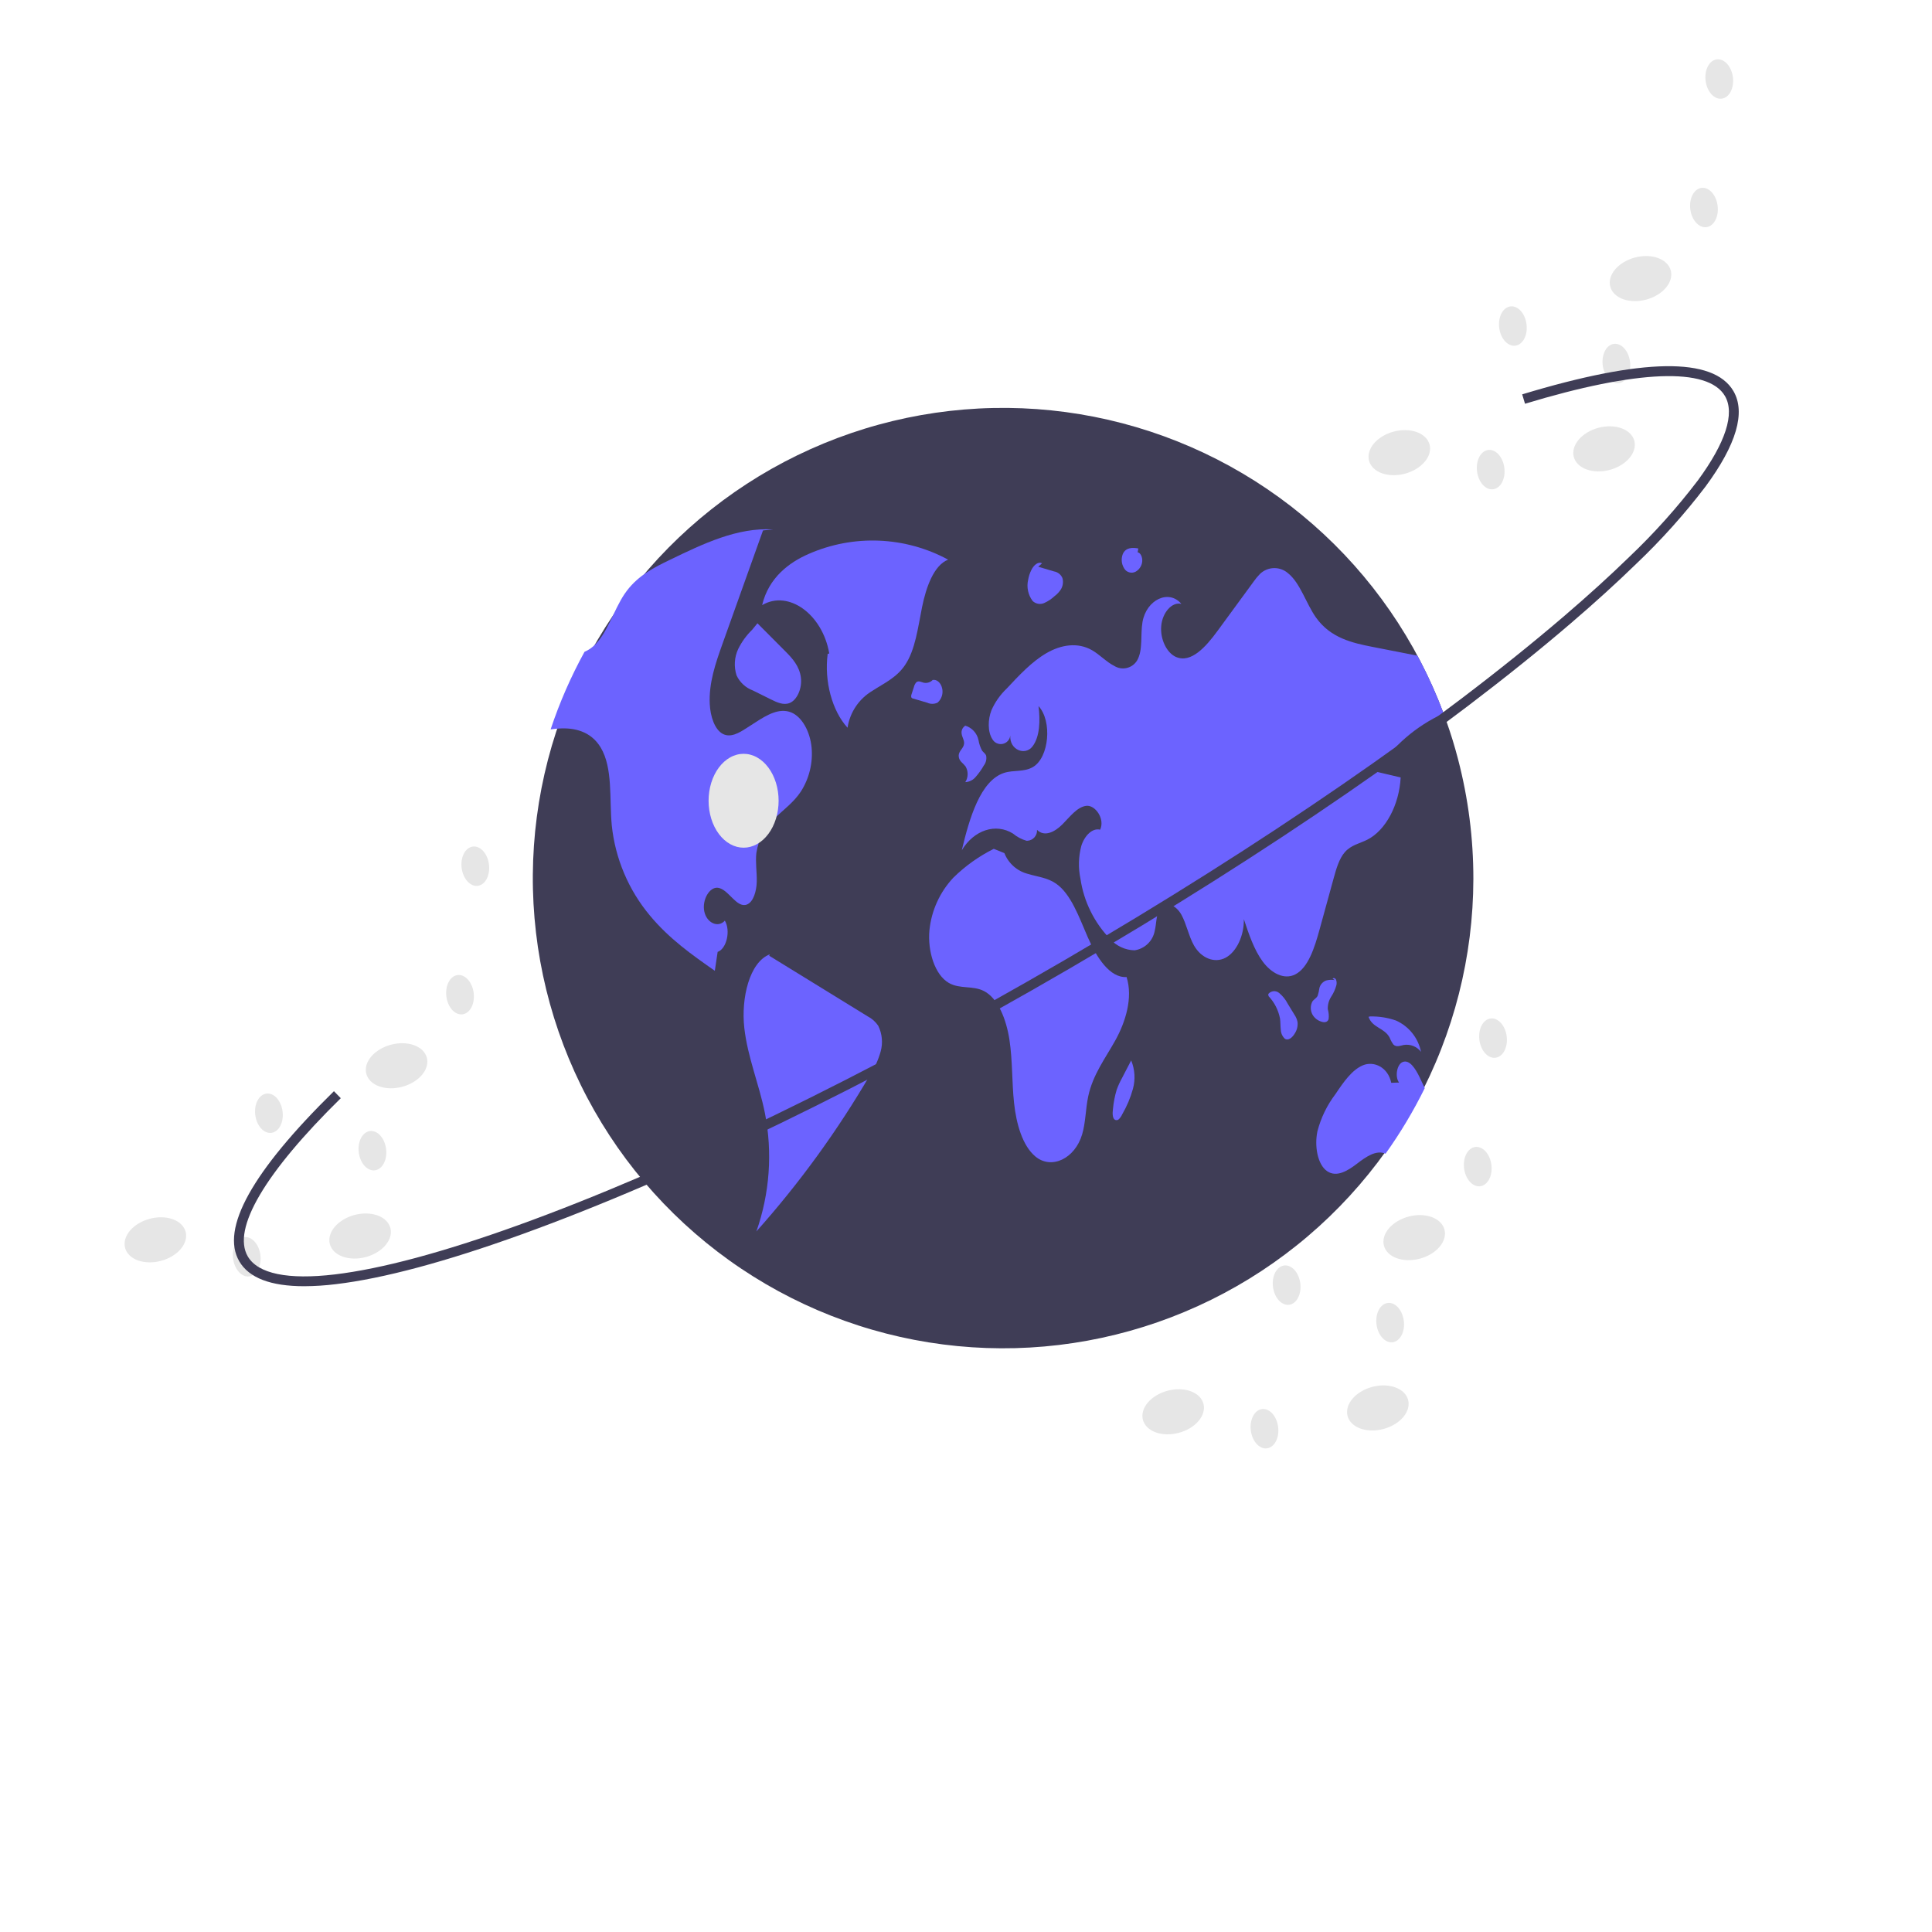 <svg xmlns="http://www.w3.org/2000/svg" xmlns:xlink="http://www.w3.org/1999/xlink" width="1080" zoomAndPan="magnify" viewBox="0 0 810 810" height="1080" preserveAspectRatio="xMidYMid meet" version="1.0"><defs><clipPath id="a4e7af95c1"><path d="M 714 24.875 L 727 24.875 L 727 42 L 714 42 Z M 714 24.875 " clip-rule="nonzero"/></clipPath></defs><path fill="#3f3d56" d="M 617.715 368.531 C 617.707 372.59 617.574 376.641 617.316 380.688 C 617.055 384.734 616.676 388.773 616.168 392.797 C 615.66 396.82 615.027 400.824 614.273 404.809 C 613.52 408.793 612.645 412.754 611.645 416.684 C 610.645 420.613 609.527 424.512 608.289 428.375 C 607.047 432.234 605.691 436.055 604.215 439.832 C 602.742 443.613 601.148 447.34 599.445 451.023 C 597.738 454.703 595.922 458.324 593.992 461.895 C 592.062 465.461 590.027 468.965 587.883 472.41 C 585.734 475.852 583.488 479.223 581.133 482.527 C 578.781 485.832 576.328 489.059 573.773 492.211 C 571.219 495.363 568.574 498.434 565.832 501.422 C 563.086 504.41 560.254 507.312 557.336 510.125 C 554.414 512.938 551.406 515.66 548.316 518.289 C 545.227 520.918 542.062 523.445 538.816 525.879 C 535.57 528.312 532.25 530.645 528.863 532.871 C 525.473 535.102 522.02 537.223 518.496 539.234 C 514.977 541.25 511.398 543.156 507.758 544.949 C 504.121 546.742 500.43 548.422 496.688 549.988 C 492.949 551.555 489.16 553.004 485.328 554.34 C 481.5 555.672 477.629 556.883 473.723 557.977 C 469.816 559.07 465.883 560.043 461.914 560.895 C 457.949 561.746 453.961 562.473 449.949 563.078 C 445.938 563.684 441.91 564.164 437.871 564.52 C 433.832 564.875 429.781 565.109 425.727 565.215 C 421.672 565.32 417.617 565.301 413.562 565.16 C 409.508 565.016 405.465 564.746 401.426 564.352 C 397.391 563.961 393.367 563.441 389.363 562.801 C 385.355 562.16 381.375 561.395 377.418 560.508 C 373.457 559.621 369.531 558.613 365.637 557.48 C 361.738 556.352 357.883 555.105 354.062 553.734 C 350.246 552.367 346.473 550.883 342.742 549.285 C 339.016 547.684 335.344 545.969 331.723 544.141 C 328.102 542.316 324.539 540.379 321.035 538.332 C 317.535 536.281 314.098 534.129 310.73 531.871 C 307.359 529.613 304.066 527.25 300.84 524.789 C 297.617 522.324 294.473 519.766 291.41 517.109 C 288.344 514.453 285.363 511.703 282.469 508.863 C 279.57 506.023 276.766 503.098 274.051 500.082 C 271.336 497.07 268.719 493.977 266.195 490.801 C 263.668 487.625 261.246 484.375 258.922 481.051 C 256.602 477.723 254.383 474.332 252.27 470.871 C 250.152 467.406 248.148 463.883 246.254 460.297 C 244.355 456.715 242.574 453.074 240.902 449.375 C 239.23 445.68 237.676 441.938 236.234 438.145 C 234.793 434.355 233.473 430.523 232.266 426.648 C 231.062 422.777 229.98 418.867 229.016 414.93 C 228.055 410.988 227.215 407.023 226.496 403.031 C 225.777 399.039 225.184 395.027 224.715 391 C 224.246 386.973 223.898 382.934 223.676 378.883 C 223.457 374.832 223.359 370.781 223.391 366.723 C 223.418 362.668 223.574 358.617 223.852 354.57 C 224.133 350.523 224.535 346.492 225.066 342.469 C 225.594 338.449 226.246 334.445 227.02 330.465 C 227.797 326.484 228.691 322.531 229.711 318.605 C 230.73 314.68 231.871 310.789 233.129 306.934 C 234.391 303.078 235.766 299.266 237.262 295.496 C 238.758 291.723 240.367 288.004 242.09 284.332 C 243.816 280.66 245.652 277.047 247.602 273.488 C 249.547 269.93 251.605 266.438 253.766 263.008 C 255.93 259.574 258.199 256.215 260.57 252.922 C 262.941 249.633 265.41 246.418 267.98 243.277 C 270.547 240.141 273.211 237.086 275.969 234.109 C 278.73 231.137 281.574 228.25 284.512 225.449 C 287.449 222.652 290.469 219.949 293.57 217.336 C 296.676 214.723 299.855 212.211 303.113 209.793 C 306.371 207.379 309.703 205.066 313.102 202.855 C 316.504 200.645 319.969 198.539 323.5 196.543 C 327.031 194.547 330.621 192.664 334.27 190.887 C 337.918 189.113 341.617 187.453 345.367 185.906 C 349.117 184.359 352.91 182.93 356.746 181.617 C 360.586 180.305 364.461 179.109 368.371 178.039 C 372.285 176.965 376.227 176.012 380.195 175.184 C 384.168 174.352 388.16 173.645 392.176 173.062 C 396.188 172.477 400.215 172.02 404.258 171.684 C 408.301 171.348 412.352 171.137 416.406 171.055 C 420.461 170.969 424.516 171.008 428.57 171.172 C 432.621 171.336 436.668 171.629 440.703 172.043 C 444.738 172.457 448.758 172.996 452.758 173.656 C 456.762 174.32 460.738 175.105 464.691 176.012 C 468.645 176.922 472.566 177.949 476.457 179.102 C 480.348 180.25 484.199 181.52 488.008 182.906 C 491.82 184.297 495.586 185.801 499.305 187.418 C 503.023 189.039 506.688 190.773 510.301 192.617 C 513.914 194.465 517.465 196.422 520.957 198.488 C 524.445 200.551 527.871 202.723 531.227 205 C 534.586 207.277 537.867 209.656 541.078 212.133 C 544.289 214.613 547.418 217.191 550.473 219.863 C 553.523 222.535 556.488 225.301 559.367 228.156 C 562.25 231.012 565.039 233.953 567.738 236.98 C 570.438 240.008 573.039 243.117 575.547 246.305 C 578.055 249.492 580.461 252.754 582.766 256.094 C 585.074 259.43 587.273 262.836 589.367 266.309 C 591.465 269.781 593.449 273.312 595.328 276.91 C 597.207 280.504 598.969 284.156 600.621 287.859 C 602.273 291.562 603.809 295.316 605.23 299.113 C 605.66 300.273 606.078 301.43 606.488 302.598 L 606.488 302.609 C 608.309 307.746 609.91 312.98 611.297 318.309 C 615.59 334.777 617.727 351.516 617.715 368.531 Z M 617.715 368.531 " fill-opacity="1" fill-rule="nonzero"/><path fill="#6c63ff" d="M 397.504 234.633 C 395.281 233.43 392.996 232.355 390.652 231.414 C 388.309 230.473 385.918 229.668 383.48 228.996 C 381.043 228.328 378.578 227.797 376.078 227.41 C 373.582 227.02 371.07 226.773 368.547 226.672 C 366.023 226.566 363.5 226.609 360.98 226.793 C 358.457 226.977 355.957 227.301 353.473 227.77 C 350.992 228.238 348.543 228.848 346.129 229.594 C 343.715 230.34 341.352 231.223 339.035 232.238 C 330.863 235.797 322.254 242.176 319.527 253.699 C 330.555 247.191 344.832 257.477 347.672 273.973 L 347.008 274.152 C 345.512 285.578 348.855 298.02 355.336 305.105 C 355.578 303.508 355.988 301.953 356.578 300.449 C 357.164 298.941 357.91 297.52 358.812 296.18 C 359.715 294.836 360.758 293.613 361.934 292.504 C 363.109 291.395 364.395 290.43 365.785 289.609 C 370.547 286.48 375.812 284.207 379.445 278.828 C 383.754 272.453 384.848 263.137 386.559 254.637 C 388.27 246.137 391.516 237 397.504 234.633 Z M 397.504 234.633 " fill-opacity="1" fill-rule="nonzero"/><path fill="#6c63ff" d="M 335.766 331.859 C 332.711 336.449 328.629 339.324 324.969 342.91 C 322.855 344.832 321.125 347.051 319.777 349.57 C 318.43 352.09 317.543 354.762 317.117 357.586 C 316.656 361.574 317.371 365.633 317.273 369.668 C 317.172 373.703 315.828 378.246 313.082 379.25 C 308.746 380.816 305.441 372.766 300.984 372.203 C 297.445 371.762 294.258 377.332 295.285 382.16 C 296.309 386.992 301.129 389.129 303.895 385.977 C 306.398 390.176 304.633 397.797 300.875 399.086 C 300.477 401.73 300.082 404.367 299.695 407.012 C 290.188 400.363 280.582 393.605 272.5 383.871 C 270.266 381.199 268.242 378.383 266.426 375.41 C 264.609 372.441 263.023 369.352 261.668 366.145 C 260.309 362.941 259.199 359.652 258.328 356.281 C 257.461 352.91 256.848 349.492 256.488 346.027 C 255.441 334.84 256.996 322.035 251.859 313.426 C 247.746 306.535 240.688 305.012 234.336 305.441 C 233.176 305.52 232.008 305.652 230.852 305.797 C 234.605 294.523 239.344 283.68 245.066 273.27 C 246.363 272.711 247.551 271.973 248.625 271.055 C 254.535 266.035 257.16 255.883 261.957 248.859 C 262.266 248.406 262.586 247.965 262.918 247.535 C 267.824 241.129 274.398 237.832 280.75 234.766 C 294.809 227.941 309.277 221.027 324.121 221.977 L 319.895 222.387 C 314.969 236.191 310.035 249.992 305.098 263.797 C 304.348 265.914 303.59 268.035 302.824 270.16 C 300.023 278.012 297.137 286.367 297.566 295.156 C 297.82 300.359 299.629 305.918 303.07 307.703 C 306.277 309.355 309.785 307.328 312.883 305.32 C 314.195 304.484 315.496 303.645 316.809 302.797 C 321.516 299.766 326.734 296.656 331.707 298.684 C 336.262 300.535 339.625 306.723 340.266 313.391 C 340.559 316.637 340.32 319.836 339.547 323 C 338.777 326.164 337.516 329.117 335.766 331.859 Z M 335.766 331.859 " fill-opacity="1" fill-rule="nonzero"/><path fill="#6c63ff" d="M 363.77 426.105 C 350.02 417.641 336.266 409.176 322.512 400.707 L 322.746 400.105 C 314.195 403.363 310.645 418.559 312.059 430.988 C 313.473 443.414 318.266 454.523 320.684 466.633 C 321.496 470.758 322.031 474.918 322.289 479.113 C 322.547 483.309 322.527 487.504 322.223 491.699 C 321.922 495.891 321.344 500.043 320.488 504.16 C 319.637 508.277 318.512 512.316 317.117 516.281 C 335.246 495.945 351.168 474.004 364.887 450.465 C 366.809 447.488 368.25 444.297 369.207 440.887 C 369.715 439.078 369.879 437.242 369.703 435.371 C 369.531 433.504 369.027 431.73 368.199 430.047 C 367.055 428.359 365.578 427.047 363.77 426.105 Z M 363.77 426.105 " fill-opacity="1" fill-rule="nonzero"/><path fill="#6c63ff" d="M 309.496 272.082 C 308.688 273.812 308.223 275.637 308.102 277.543 C 307.984 279.453 308.215 281.316 308.797 283.137 C 309.477 284.605 310.41 285.887 311.594 286.988 C 312.781 288.086 314.133 288.918 315.645 289.48 L 323.246 293.246 C 325.773 294.5 328.496 295.766 331.074 294.734 C 334.184 293.492 336.34 288.617 335.781 284.094 C 335.188 279.281 332.152 275.973 329.348 273.152 C 325.418 269.207 321.492 265.262 317.566 261.316 L 315.352 264.023 C 312.941 266.375 310.988 269.062 309.496 272.082 Z M 309.496 272.082 " fill-opacity="1" fill-rule="nonzero"/><path fill="#6c63ff" d="M 576.977 323.535 C 580.398 324.34 583.816 325.145 587.234 325.949 C 586.637 337.496 580.914 348.18 573.242 352.051 C 570.043 353.66 566.48 354.254 563.832 357.266 C 561.441 360 560.227 364.254 559.113 368.324 C 557.164 375.426 555.211 382.523 553.258 389.625 C 551.164 397.277 548.473 405.777 543.023 408.535 C 538.348 410.906 533 408.004 529.406 403.145 C 525.812 398.281 523.617 391.742 521.488 385.371 C 521.621 392.316 518.391 399.129 513.812 401.543 C 509.227 403.957 503.645 401.777 500.582 396.383 C 498.375 392.516 497.461 387.41 495.297 383.484 C 493.137 379.559 488.605 377.309 486.246 380.992 C 484.691 383.441 484.887 387.188 484.117 390.297 C 483.922 391.332 483.574 392.309 483.078 393.23 C 482.578 394.156 481.949 394.98 481.191 395.711 C 480.434 396.438 479.586 397.035 478.641 397.496 C 477.699 397.961 476.707 398.27 475.668 398.426 C 473.738 398.379 471.895 397.957 470.137 397.152 C 468.383 396.352 466.855 395.234 465.559 393.805 C 462.18 390.352 459.422 386.461 457.273 382.133 C 455.129 377.809 453.703 373.254 452.996 368.477 C 452.027 363.832 452.145 359.219 453.352 354.629 C 454.707 350.34 457.98 347.031 461.234 347.848 C 463.375 343.328 459.152 337.328 455.348 337.859 C 451.531 338.387 448.543 342.48 445.41 345.621 C 442.289 348.762 437.922 351.047 434.781 347.926 C 434.797 348.207 434.789 348.488 434.75 348.77 C 434.711 349.051 434.645 349.324 434.555 349.594 C 434.461 349.859 434.344 350.117 434.203 350.359 C 434.059 350.605 433.895 350.836 433.707 351.047 C 433.52 351.258 433.312 351.449 433.086 351.621 C 432.863 351.793 432.621 351.941 432.367 352.066 C 432.113 352.188 431.848 352.289 431.574 352.359 C 431.301 352.434 431.023 352.477 430.742 352.492 C 430.629 352.5 430.516 352.504 430.402 352.5 C 428.289 351.895 426.391 350.887 424.699 349.48 C 417.5 344.992 408.359 347.969 403.242 356.461 C 406.441 342.855 411.125 327.242 420.953 324.043 C 424.965 322.73 429.344 323.812 433.137 321.539 C 439.852 317.516 441.211 302.312 435.41 296.039 C 436.148 301.969 436.004 308.895 432.871 312.953 C 429.742 317.008 423.168 314.363 423.566 308.363 C 423.52 308.785 423.414 309.191 423.238 309.578 C 423.066 309.965 422.84 310.316 422.555 310.633 C 422.27 310.949 421.945 311.211 421.578 311.422 C 421.211 311.637 420.82 311.785 420.402 311.875 C 419.988 311.961 419.57 311.984 419.148 311.938 C 418.727 311.895 418.32 311.785 417.934 311.613 C 417.547 311.441 417.195 311.215 416.879 310.93 C 416.566 310.645 416.301 310.32 416.09 309.953 C 414.004 306.777 414.18 301.586 415.66 297.793 C 417.195 294.324 419.34 291.277 422.086 288.66 C 427.324 283.051 432.641 277.371 438.707 273.844 C 444.781 270.316 451.797 269.125 457.883 272.629 C 461.094 274.484 463.914 277.57 467.191 279.203 C 467.574 279.441 467.98 279.641 468.402 279.797 C 468.828 279.957 469.262 280.074 469.711 280.148 C 470.156 280.219 470.605 280.25 471.059 280.234 C 471.512 280.219 471.957 280.16 472.398 280.055 C 472.84 279.953 473.266 279.809 473.68 279.621 C 474.09 279.434 474.48 279.207 474.848 278.945 C 475.219 278.68 475.555 278.383 475.863 278.051 C 476.176 277.719 476.449 277.363 476.688 276.977 C 476.723 276.918 476.758 276.859 476.793 276.797 C 479.23 272.52 478.086 266.168 478.988 260.82 C 480.609 251.371 490.062 246.949 495.297 253.191 C 491.383 252.188 487.336 256.82 486.852 262.43 C 486.355 268.043 489.191 273.711 492.984 275.41 C 499.355 278.23 505.598 271.129 510.418 264.559 C 515.445 257.68 520.48 250.801 525.523 243.93 C 526.332 242.758 527.23 241.664 528.227 240.645 C 528.617 240.262 529.043 239.922 529.496 239.621 C 529.953 239.316 530.434 239.062 530.938 238.852 C 531.441 238.641 531.961 238.477 532.496 238.363 C 533.031 238.25 533.57 238.191 534.117 238.18 C 534.664 238.168 535.207 238.207 535.746 238.297 C 536.285 238.391 536.809 238.531 537.32 238.723 C 537.832 238.91 538.324 239.148 538.793 239.43 C 539.258 239.711 539.695 240.035 540.102 240.402 C 545.199 244.559 547.59 253.082 551.77 258.945 C 557.836 267.469 566.91 269.543 575.359 271.195 C 581.652 272.422 587.953 273.652 594.258 274.891 C 598.465 282.715 602.125 290.789 605.23 299.113 C 599.449 301.75 594.156 305.145 589.352 309.297 C 584.547 313.453 580.422 318.199 576.977 323.535 Z M 576.977 323.535 " fill-opacity="1" fill-rule="nonzero"/><path fill="#6c63ff" d="M 597.336 456.199 C 592.602 465.809 587.125 474.969 580.902 483.688 C 576.934 481.988 572.668 485.02 568.949 487.867 C 565.07 490.844 560.402 493.742 556.422 491.031 C 552.355 488.25 551.043 480.477 552.332 474.316 C 553.828 468.574 556.375 463.34 559.965 458.613 C 563.27 453.676 566.812 448.547 571.41 446.629 C 576.02 444.711 581.941 447.422 583.285 453.973 L 586.551 453.863 C 584.719 451.348 585.68 446.145 588.137 445.23 C 590.973 444.16 593.43 448.051 595.109 451.492 C 595.859 453.047 596.617 454.613 597.336 456.199 Z M 597.336 456.199 " fill-opacity="1" fill-rule="nonzero"/><path fill="#6c63ff" d="M 472.32 409.629 C 465.305 410.066 459.75 401.434 456.055 392.938 C 452.363 384.441 448.992 374.727 442.664 370.402 C 439.047 367.93 434.922 367.59 430.996 366.395 C 429.887 366.113 428.82 365.703 427.805 365.172 C 426.789 364.637 425.852 363.988 424.992 363.23 C 424.129 362.473 423.371 361.625 422.711 360.684 C 422.051 359.746 421.512 358.742 421.094 357.672 L 416.641 355.875 C 410.379 359.008 404.746 363.023 399.742 367.922 C 396.902 370.938 394.621 374.332 392.898 378.098 C 391.176 381.867 390.102 385.809 389.676 389.93 C 388.824 398.84 391.965 408.77 397.832 412.117 C 402.465 414.762 407.863 413.094 412.559 415.516 C 418.422 418.539 421.906 427.324 423.223 435.996 C 424.543 444.668 424.207 453.684 425.152 462.457 C 426.094 471.227 428.695 480.355 434.074 484.852 C 440.805 490.477 450.684 485.801 453.703 475.562 C 455.184 470.539 455.133 464.871 456.242 459.656 C 458.195 450.473 463.461 443.66 467.637 436.129 C 471.812 428.598 475.102 418.367 472.32 409.629 Z M 472.32 409.629 " fill-opacity="1" fill-rule="nonzero"/><path fill="#6c63ff" d="M 402.992 319.402 C 403.648 320.004 404.258 320.652 404.82 321.34 C 405.113 321.844 405.328 322.375 405.477 322.934 C 405.621 323.496 405.691 324.066 405.68 324.645 C 405.672 325.227 405.582 325.793 405.418 326.348 C 405.254 326.906 405.016 327.43 404.707 327.918 C 405.562 327.871 406.371 327.652 407.133 327.266 C 407.898 326.879 408.551 326.352 409.094 325.691 C 410.375 324.23 411.496 322.652 412.453 320.957 C 412.906 320.371 413.223 319.719 413.395 319 C 413.566 318.277 413.586 317.555 413.445 316.828 C 413.113 315.883 412.328 315.477 411.781 314.766 C 411.012 313.367 410.5 311.879 410.242 310.301 C 410.09 309.57 409.84 308.871 409.492 308.207 C 409.145 307.543 408.715 306.938 408.199 306.395 C 407.684 305.852 407.105 305.391 406.461 305.008 C 405.816 304.629 405.129 304.34 404.406 304.152 L 404.758 304.219 C 404.457 304.395 404.191 304.613 403.961 304.875 C 403.73 305.137 403.547 305.426 403.406 305.742 C 403.266 306.062 403.18 306.395 403.141 306.742 C 403.105 307.086 403.125 307.43 403.195 307.77 C 403.406 309.145 404.293 310.289 404.203 311.691 C 404.078 313.711 402.062 314.656 401.938 316.676 C 401.914 317.727 402.27 318.637 402.992 319.402 Z M 402.992 319.402 " fill-opacity="1" fill-rule="nonzero"/><path fill="#6c63ff" d="M 390.973 285.109 L 391.004 285.105 C 391.219 284.906 391.418 284.695 391.602 284.465 Z M 390.973 285.109 " fill-opacity="1" fill-rule="nonzero"/><path fill="#6c63ff" d="M 393.078 294.582 C 393.5 294.211 393.863 293.793 394.168 293.324 C 394.473 292.855 394.711 292.352 394.879 291.816 C 395.047 291.281 395.141 290.734 395.156 290.176 C 395.176 289.613 395.117 289.062 394.98 288.52 C 394.473 286.223 392.668 284.68 391.004 285.105 C 390.516 285.602 389.934 285.949 389.262 286.145 C 388.594 286.344 387.918 286.367 387.234 286.215 C 386.207 285.949 385.078 285.266 384.184 286.043 C 383.664 286.629 383.32 287.305 383.145 288.07 C 382.816 289.086 382.484 290.098 382.156 291.109 C 381.996 291.484 381.957 291.867 382.039 292.262 C 382.176 292.602 382.426 292.801 382.785 292.859 L 388.73 294.609 C 389.422 294.93 390.145 295.086 390.906 295.082 C 391.668 295.074 392.391 294.91 393.078 294.582 Z M 393.078 294.582 " fill-opacity="1" fill-rule="nonzero"/><path fill="#6c63ff" d="M 542.656 425.348 C 541.738 423.848 540.824 422.348 539.906 420.848 C 539 419.098 537.793 417.582 536.285 416.305 C 535.961 416.031 535.594 415.832 535.188 415.703 C 534.781 415.574 534.367 415.531 533.945 415.566 C 533.52 415.605 533.121 415.723 532.742 415.918 C 532.367 416.117 532.039 416.379 531.766 416.703 L 531.719 416.762 L 531.832 417.617 C 534.332 420.297 535.941 423.438 536.656 427.031 C 536.863 428.566 536.793 430.152 536.977 431.691 C 536.996 432.41 537.152 433.098 537.445 433.758 C 537.738 434.414 538.148 434.992 538.672 435.488 C 540.113 436.449 541.809 435.031 542.836 433.297 C 543.777 431.832 544.168 430.234 544.004 428.496 C 543.773 427.355 543.324 426.305 542.656 425.348 Z M 542.656 425.348 " fill-opacity="1" fill-rule="nonzero"/><path fill="#6c63ff" d="M 557.023 427.297 C 557.199 425.879 557.086 424.484 556.688 423.113 C 556.621 421.234 557.086 419.496 558.086 417.902 C 559.062 416.426 559.789 414.832 560.266 413.125 C 560.469 412.336 560.434 411.555 560.16 410.785 C 559.855 410.105 559.121 409.797 558.703 410.336 L 559.602 410.914 C 558.371 410.695 557.152 410.754 555.945 411.094 C 555.258 411.355 554.668 411.766 554.176 412.316 C 553.688 412.867 553.352 413.5 553.172 414.219 C 553.023 415.32 552.781 416.398 552.445 417.461 C 551.906 418.562 550.867 418.93 550.215 419.902 C 549.762 420.773 549.543 421.703 549.559 422.688 C 549.574 423.672 549.824 424.59 550.305 425.449 C 550.715 426.141 551.238 426.734 551.867 427.23 C 552.5 427.727 553.199 428.094 553.969 428.328 C 555.07 428.727 556.52 428.746 557.023 427.297 Z M 557.023 427.297 " fill-opacity="1" fill-rule="nonzero"/><path fill="#6c63ff" d="M 582.609 435.016 C 583.008 436.059 583.535 437.027 584.195 437.926 C 585.418 439.16 587.082 438.402 588.57 438.102 C 589.242 437.996 589.922 437.98 590.598 438.059 C 591.277 438.133 591.934 438.301 592.566 438.555 C 593.199 438.809 593.789 439.141 594.332 439.555 C 594.875 439.969 595.352 440.445 595.766 440.988 C 595.477 439.551 595.023 438.168 594.406 436.84 C 593.785 435.512 593.016 434.277 592.098 433.133 C 591.184 431.992 590.145 430.973 588.984 430.078 C 587.82 429.184 586.57 428.441 585.23 427.844 C 581.719 426.633 578.109 426.066 574.395 426.152 L 573.766 426.312 C 575.371 430.98 580.406 430.875 582.609 435.016 Z M 582.609 435.016 " fill-opacity="1" fill-rule="nonzero"/><path fill="#6c63ff" d="M 474.242 444.562 L 474.25 444.582 L 474.434 444.23 Z M 474.242 444.562 " fill-opacity="1" fill-rule="nonzero"/><path fill="#6c63ff" d="M 470.359 452.074 C 469.512 453.613 468.785 455.207 468.184 456.859 C 467.383 459.531 466.855 462.262 466.605 465.043 C 466.406 466.617 466.348 468.633 467.336 469.402 C 467.629 469.598 467.949 469.672 468.297 469.621 C 468.648 469.574 468.938 469.418 469.168 469.152 C 469.723 468.566 470.164 467.91 470.496 467.176 C 472.449 463.816 473.945 460.27 474.984 456.527 C 475.527 454.551 475.734 452.539 475.609 450.492 C 475.484 448.449 475.031 446.477 474.25 444.582 C 472.953 447.082 471.656 449.578 470.359 452.074 Z M 470.359 452.074 " fill-opacity="1" fill-rule="nonzero"/><path fill="#6c63ff" d="M 432.914 251.938 C 433.223 252.238 433.566 252.492 433.949 252.691 C 434.332 252.891 434.734 253.031 435.156 253.113 C 435.578 253.199 436.008 253.219 436.434 253.176 C 436.863 253.133 437.277 253.031 437.676 252.867 C 439.34 252.141 440.836 251.152 442.156 249.906 C 443.254 249.098 444.16 248.109 444.875 246.945 C 445.27 246.25 445.512 245.504 445.609 244.711 C 445.707 243.918 445.645 243.137 445.43 242.367 C 445.121 241.625 444.652 241.004 444.023 240.508 C 443.391 240.008 442.68 239.695 441.887 239.562 C 439.688 238.91 437.488 238.262 435.289 237.609 L 436.879 236.176 C 435.242 235.297 433.43 236.926 432.41 238.945 C 431.75 240.27 431.297 241.66 431.051 243.121 C 430.699 244.656 430.688 246.195 431.012 247.734 C 431.336 249.277 431.973 250.676 432.914 251.938 Z M 432.914 251.938 " fill-opacity="1" fill-rule="nonzero"/><path fill="#6c63ff" d="M 471.742 238.906 C 472.051 239.246 472.414 239.52 472.828 239.723 C 473.242 239.926 473.68 240.047 474.137 240.086 C 474.598 240.121 475.047 240.074 475.488 239.941 C 475.93 239.805 476.332 239.594 476.691 239.309 C 477.32 238.836 477.828 238.258 478.207 237.57 C 478.59 236.883 478.816 236.148 478.883 235.363 C 479.039 233.633 478.184 231.711 476.961 231.562 L 477.242 229.941 C 474.887 229.52 471.992 229.434 470.73 232.289 C 470.52 232.836 470.379 233.402 470.316 233.988 C 470.25 234.57 470.266 235.152 470.352 235.734 C 470.441 236.312 470.602 236.871 470.84 237.41 C 471.074 237.949 471.375 238.445 471.742 238.906 Z M 471.742 238.906 " fill-opacity="1" fill-rule="nonzero"/><path fill="#e6e6e6" d="M 326.438 335.715 C 326.438 336.359 326.414 337.004 326.367 337.645 C 326.32 338.289 326.25 338.926 326.156 339.555 C 326.062 340.188 325.945 340.812 325.805 341.43 C 325.668 342.047 325.504 342.652 325.32 343.25 C 325.137 343.844 324.93 344.426 324.703 344.996 C 324.477 345.562 324.23 346.113 323.965 346.652 C 323.695 347.188 323.41 347.703 323.105 348.203 C 322.801 348.699 322.477 349.18 322.137 349.633 C 321.797 350.09 321.441 350.523 321.07 350.93 C 320.699 351.34 320.312 351.723 319.914 352.082 C 319.516 352.438 319.102 352.77 318.68 353.074 C 318.254 353.379 317.82 353.652 317.375 353.898 C 316.934 354.148 316.48 354.363 316.02 354.551 C 315.559 354.738 315.094 354.895 314.621 355.02 C 314.152 355.145 313.676 355.238 313.199 355.305 C 312.719 355.367 312.238 355.398 311.758 355.398 C 311.277 355.398 310.797 355.367 310.32 355.305 C 309.84 355.238 309.367 355.145 308.895 355.02 C 308.422 354.895 307.957 354.738 307.496 354.551 C 307.035 354.363 306.586 354.148 306.141 353.898 C 305.695 353.652 305.262 353.379 304.84 353.074 C 304.414 352.77 304.004 352.438 303.602 352.082 C 303.203 351.723 302.816 351.34 302.445 350.93 C 302.074 350.523 301.719 350.09 301.379 349.633 C 301.039 349.18 300.715 348.699 300.41 348.203 C 300.105 347.703 299.82 347.188 299.555 346.652 C 299.285 346.113 299.039 345.562 298.812 344.996 C 298.586 344.426 298.379 343.844 298.195 343.25 C 298.012 342.652 297.852 342.047 297.711 341.43 C 297.57 340.812 297.453 340.188 297.359 339.555 C 297.266 338.926 297.195 338.289 297.148 337.645 C 297.102 337.004 297.078 336.359 297.078 335.715 C 297.078 335.07 297.102 334.43 297.148 333.789 C 297.195 333.145 297.266 332.508 297.359 331.875 C 297.453 331.246 297.57 330.621 297.711 330.004 C 297.852 329.387 298.012 328.781 298.195 328.184 C 298.379 327.59 298.586 327.008 298.812 326.438 C 299.039 325.871 299.285 325.316 299.555 324.781 C 299.82 324.246 300.105 323.73 300.41 323.23 C 300.715 322.734 301.039 322.254 301.379 321.801 C 301.719 321.344 302.074 320.91 302.445 320.504 C 302.816 320.094 303.203 319.711 303.602 319.352 C 304.004 318.992 304.414 318.664 304.84 318.359 C 305.262 318.055 305.695 317.781 306.141 317.535 C 306.586 317.285 307.035 317.07 307.496 316.883 C 307.957 316.695 308.422 316.539 308.895 316.414 C 309.367 316.289 309.84 316.191 310.32 316.129 C 310.797 316.066 311.277 316.035 311.758 316.035 C 312.238 316.035 312.719 316.066 313.199 316.129 C 313.676 316.191 314.152 316.289 314.621 316.414 C 315.094 316.539 315.559 316.695 316.02 316.883 C 316.48 317.07 316.934 317.285 317.375 317.535 C 317.82 317.781 318.254 318.055 318.68 318.359 C 319.102 318.664 319.516 318.992 319.914 319.352 C 320.312 319.711 320.699 320.094 321.07 320.504 C 321.441 320.91 321.797 321.344 322.137 321.801 C 322.477 322.254 322.801 322.734 323.105 323.23 C 323.41 323.73 323.695 324.246 323.965 324.781 C 324.23 325.316 324.477 325.871 324.703 326.438 C 324.93 327.008 325.137 327.59 325.32 328.184 C 325.504 328.781 325.668 329.387 325.805 330.004 C 325.945 330.621 326.062 331.246 326.156 331.879 C 326.25 332.508 326.32 333.145 326.367 333.789 C 326.414 334.43 326.438 335.07 326.438 335.715 Z M 326.438 335.715 " fill-opacity="1" fill-rule="nonzero"/><path fill="#e6e6e6" d="M 590.355 586.91 C 590.508 587.488 590.578 588.082 590.57 588.695 C 590.559 589.309 590.465 589.922 590.289 590.543 C 590.109 591.164 589.855 591.777 589.52 592.383 C 589.188 592.988 588.781 593.574 588.301 594.141 C 587.82 594.707 587.277 595.242 586.668 595.75 C 586.062 596.258 585.402 596.723 584.691 597.148 C 583.98 597.574 583.23 597.953 582.445 598.285 C 581.656 598.617 580.848 598.895 580.016 599.113 C 579.18 599.336 578.34 599.5 577.492 599.605 C 576.645 599.707 575.809 599.754 574.98 599.734 C 574.148 599.719 573.348 599.641 572.566 599.504 C 571.789 599.367 571.051 599.172 570.352 598.918 C 569.652 598.664 569.008 598.359 568.418 598 C 567.828 597.645 567.301 597.238 566.84 596.789 C 566.379 596.336 565.988 595.848 565.676 595.324 C 565.363 594.801 565.129 594.246 564.973 593.668 C 564.82 593.086 564.746 592.492 564.758 591.879 C 564.77 591.27 564.863 590.652 565.039 590.031 C 565.215 589.41 565.473 588.797 565.805 588.195 C 566.141 587.59 566.547 587.004 567.027 586.438 C 567.508 585.867 568.051 585.332 568.656 584.824 C 569.266 584.32 569.926 583.852 570.637 583.426 C 571.344 583 572.094 582.621 572.883 582.289 C 573.668 581.961 574.48 581.684 575.312 581.461 C 576.145 581.238 576.984 581.074 577.832 580.973 C 578.68 580.867 579.52 580.824 580.348 580.84 C 581.176 580.855 581.98 580.934 582.758 581.07 C 583.539 581.207 584.277 581.402 584.973 581.656 C 585.672 581.91 586.316 582.215 586.91 582.574 C 587.5 582.934 588.027 583.336 588.488 583.789 C 588.949 584.238 589.336 584.727 589.652 585.25 C 589.965 585.777 590.199 586.328 590.355 586.91 Z M 590.355 586.91 " fill-opacity="1" fill-rule="nonzero"/><path fill="#e6e6e6" d="M 504.551 588.52 C 504.703 589.098 504.777 589.695 504.766 590.305 C 504.754 590.918 504.66 591.531 504.484 592.152 C 504.309 592.773 504.051 593.387 503.719 593.992 C 503.383 594.598 502.977 595.184 502.496 595.75 C 502.016 596.316 501.473 596.852 500.863 597.359 C 500.258 597.867 499.598 598.332 498.887 598.758 C 498.176 599.188 497.43 599.566 496.641 599.895 C 495.855 600.227 495.043 600.504 494.211 600.723 C 493.379 600.945 492.539 601.109 491.691 601.215 C 490.844 601.316 490.004 601.363 489.176 601.344 C 488.348 601.328 487.543 601.25 486.766 601.113 C 485.984 600.977 485.246 600.781 484.551 600.527 C 483.852 600.273 483.207 599.969 482.613 599.609 C 482.023 599.254 481.496 598.848 481.035 598.398 C 480.574 597.945 480.188 597.457 479.871 596.934 C 479.559 596.41 479.324 595.855 479.168 595.277 C 479.016 594.695 478.945 594.102 478.953 593.488 C 478.965 592.879 479.059 592.262 479.234 591.641 C 479.41 591.02 479.668 590.406 480.004 589.805 C 480.336 589.199 480.746 588.613 481.223 588.047 C 481.703 587.477 482.246 586.941 482.855 586.434 C 483.461 585.93 484.121 585.461 484.832 585.035 C 485.543 584.609 486.293 584.23 487.078 583.898 C 487.867 583.57 488.676 583.293 489.508 583.07 C 490.344 582.848 491.184 582.688 492.031 582.582 C 492.879 582.477 493.715 582.434 494.543 582.449 C 495.375 582.465 496.176 582.543 496.957 582.68 C 497.734 582.82 498.473 583.016 499.172 583.266 C 499.871 583.52 500.516 583.824 501.105 584.184 C 501.695 584.543 502.223 584.945 502.684 585.398 C 503.145 585.848 503.535 586.336 503.848 586.859 C 504.16 587.387 504.395 587.938 504.551 588.52 Z M 504.551 588.52 " fill-opacity="1" fill-rule="nonzero"/><path fill="#e6e6e6" d="M 605.602 515.5 C 605.758 516.078 605.828 516.676 605.816 517.285 C 605.809 517.898 605.715 518.516 605.535 519.133 C 605.359 519.754 605.105 520.367 604.77 520.973 C 604.438 521.578 604.027 522.164 603.547 522.73 C 603.07 523.297 602.523 523.836 601.918 524.34 C 601.312 524.848 600.652 525.312 599.941 525.742 C 599.23 526.168 598.48 526.547 597.695 526.875 C 596.906 527.207 596.098 527.484 595.266 527.707 C 594.43 527.926 593.59 528.09 592.742 528.195 C 591.895 528.301 591.059 528.344 590.227 528.328 C 589.398 528.309 588.598 528.234 587.816 528.094 C 587.039 527.957 586.301 527.762 585.602 527.508 C 584.902 527.258 584.258 526.949 583.668 526.594 C 583.074 526.234 582.551 525.828 582.09 525.379 C 581.625 524.93 581.238 524.441 580.926 523.914 C 580.609 523.391 580.375 522.836 580.223 522.258 C 580.066 521.68 579.996 521.082 580.008 520.473 C 580.02 519.859 580.113 519.242 580.289 518.621 C 580.465 518.004 580.719 517.391 581.055 516.785 C 581.391 516.18 581.797 515.594 582.277 515.027 C 582.758 514.461 583.301 513.922 583.906 513.418 C 584.516 512.91 585.172 512.445 585.883 512.016 C 586.594 511.59 587.344 511.211 588.133 510.883 C 588.918 510.551 589.73 510.273 590.562 510.051 C 591.395 509.832 592.234 509.668 593.082 509.562 C 593.93 509.457 594.77 509.414 595.598 509.43 C 596.426 509.449 597.23 509.523 598.008 509.664 C 598.785 509.801 599.527 509.996 600.223 510.246 C 600.922 510.5 601.566 510.805 602.16 511.164 C 602.75 511.523 603.277 511.93 603.738 512.379 C 604.199 512.828 604.586 513.316 604.902 513.844 C 605.215 514.367 605.449 514.918 605.602 515.5 Z M 605.602 515.5 " fill-opacity="1" fill-rule="nonzero"/><path fill="#e6e6e6" d="M 625.277 488.398 C 625.348 488.938 625.375 489.477 625.367 490.016 C 625.359 490.559 625.316 491.086 625.234 491.602 C 625.152 492.121 625.035 492.617 624.883 493.094 C 624.727 493.566 624.543 494.012 624.324 494.43 C 624.105 494.844 623.859 495.223 623.582 495.559 C 623.305 495.898 623.008 496.195 622.688 496.445 C 622.363 496.695 622.023 496.895 621.668 497.047 C 621.312 497.195 620.949 497.297 620.57 497.344 C 620.195 497.391 619.816 497.383 619.434 497.324 C 619.051 497.262 618.676 497.152 618.301 496.988 C 617.93 496.824 617.566 496.609 617.215 496.348 C 616.867 496.086 616.535 495.781 616.223 495.434 C 615.906 495.082 615.617 494.695 615.355 494.273 C 615.09 493.848 614.852 493.398 614.648 492.914 C 614.441 492.434 614.27 491.934 614.129 491.41 C 613.992 490.891 613.887 490.359 613.82 489.816 C 613.754 489.277 613.723 488.738 613.73 488.195 C 613.738 487.656 613.785 487.129 613.867 486.613 C 613.949 486.094 614.066 485.598 614.219 485.121 C 614.371 484.648 614.559 484.203 614.777 483.785 C 614.996 483.371 615.242 482.992 615.52 482.652 C 615.793 482.316 616.094 482.02 616.414 481.77 C 616.734 481.52 617.074 481.32 617.43 481.168 C 617.785 481.016 618.152 480.918 618.527 480.871 C 618.906 480.824 619.285 480.832 619.668 480.891 C 620.047 480.949 620.426 481.062 620.797 481.227 C 621.172 481.391 621.535 481.602 621.883 481.863 C 622.234 482.125 622.566 482.434 622.879 482.781 C 623.191 483.133 623.48 483.516 623.746 483.941 C 624.012 484.363 624.246 484.816 624.453 485.301 C 624.656 485.781 624.832 486.281 624.969 486.805 C 625.109 487.324 625.211 487.855 625.277 488.398 Z M 625.277 488.398 " fill-opacity="1" fill-rule="nonzero"/><path fill="#e6e6e6" d="M 631.691 434.523 C 631.758 435.062 631.785 435.605 631.777 436.145 C 631.77 436.684 631.727 437.211 631.645 437.73 C 631.562 438.246 631.445 438.742 631.293 439.219 C 631.137 439.695 630.953 440.141 630.734 440.555 C 630.516 440.969 630.27 441.348 629.992 441.688 C 629.719 442.027 629.418 442.32 629.098 442.57 C 628.773 442.82 628.438 443.02 628.078 443.172 C 627.723 443.324 627.359 443.422 626.98 443.469 C 626.605 443.516 626.227 443.508 625.844 443.449 C 625.461 443.391 625.086 443.277 624.711 443.113 C 624.34 442.949 623.977 442.738 623.625 442.477 C 623.277 442.215 622.945 441.91 622.633 441.559 C 622.316 441.211 622.027 440.824 621.766 440.398 C 621.5 439.977 621.266 439.523 621.059 439.043 C 620.852 438.559 620.68 438.059 620.539 437.535 C 620.402 437.016 620.297 436.484 620.23 435.945 C 620.164 435.402 620.137 434.863 620.141 434.324 C 620.148 433.785 620.195 433.254 620.277 432.738 C 620.359 432.219 620.477 431.723 620.629 431.25 C 620.781 430.773 620.969 430.328 621.188 429.914 C 621.406 429.496 621.652 429.121 621.93 428.781 C 622.203 428.441 622.504 428.148 622.824 427.898 C 623.148 427.648 623.484 427.445 623.84 427.293 C 624.195 427.145 624.562 427.043 624.941 426.996 C 625.316 426.953 625.695 426.957 626.078 427.016 C 626.457 427.078 626.836 427.188 627.211 427.352 C 627.582 427.516 627.945 427.73 628.293 427.992 C 628.645 428.254 628.977 428.559 629.289 428.906 C 629.602 429.258 629.891 429.645 630.156 430.066 C 630.422 430.492 630.656 430.945 630.863 431.426 C 631.07 431.906 631.242 432.41 631.379 432.93 C 631.52 433.453 631.621 433.98 631.691 434.523 Z M 631.691 434.523 " fill-opacity="1" fill-rule="nonzero"/><path fill="#e6e6e6" d="M 545.16 538.09 C 545.227 538.629 545.254 539.172 545.246 539.711 C 545.238 540.25 545.195 540.777 545.113 541.297 C 545.031 541.812 544.914 542.309 544.762 542.785 C 544.605 543.262 544.422 543.707 544.203 544.121 C 543.984 544.535 543.738 544.914 543.461 545.254 C 543.188 545.594 542.887 545.887 542.566 546.137 C 542.242 546.387 541.906 546.586 541.551 546.738 C 541.191 546.891 540.828 546.988 540.449 547.035 C 540.074 547.082 539.695 547.074 539.312 547.016 C 538.93 546.957 538.555 546.844 538.18 546.68 C 537.809 546.516 537.445 546.305 537.094 546.043 C 536.746 545.781 536.414 545.477 536.102 545.125 C 535.785 544.777 535.496 544.391 535.234 543.965 C 534.969 543.543 534.734 543.09 534.527 542.609 C 534.32 542.125 534.148 541.625 534.008 541.102 C 533.871 540.582 533.766 540.051 533.699 539.512 C 533.633 538.969 533.605 538.43 533.609 537.891 C 533.617 537.352 533.664 536.82 533.746 536.305 C 533.828 535.785 533.945 535.289 534.098 534.816 C 534.25 534.34 534.438 533.895 534.656 533.48 C 534.875 533.062 535.121 532.688 535.398 532.348 C 535.672 532.008 535.973 531.715 536.293 531.465 C 536.617 531.215 536.953 531.012 537.309 530.859 C 537.668 530.711 538.031 530.609 538.41 530.562 C 538.785 530.52 539.164 530.523 539.547 530.582 C 539.926 530.645 540.305 530.754 540.68 530.918 C 541.051 531.082 541.414 531.297 541.762 531.559 C 542.113 531.82 542.445 532.125 542.758 532.473 C 543.07 532.824 543.359 533.211 543.625 533.633 C 543.891 534.059 544.125 534.512 544.332 534.992 C 544.539 535.473 544.711 535.977 544.848 536.496 C 544.988 537.02 545.09 537.551 545.16 538.09 Z M 545.16 538.09 " fill-opacity="1" fill-rule="nonzero"/><path fill="#e6e6e6" d="M 588.559 553.797 C 588.625 554.336 588.656 554.875 588.648 555.414 C 588.641 555.957 588.598 556.484 588.516 557 C 588.434 557.52 588.312 558.016 588.16 558.492 C 588.008 558.965 587.82 559.41 587.602 559.828 C 587.383 560.242 587.137 560.621 586.863 560.957 C 586.586 561.297 586.289 561.594 585.965 561.844 C 585.645 562.094 585.305 562.293 584.949 562.445 C 584.594 562.598 584.227 562.695 583.852 562.742 C 583.477 562.789 583.098 562.781 582.715 562.723 C 582.332 562.66 581.953 562.551 581.582 562.387 C 581.207 562.223 580.848 562.008 580.496 561.746 C 580.145 561.488 579.812 561.18 579.5 560.832 C 579.188 560.48 578.898 560.094 578.633 559.672 C 578.367 559.246 578.133 558.797 577.926 558.312 C 577.723 557.832 577.551 557.332 577.41 556.809 C 577.27 556.289 577.168 555.758 577.102 555.215 C 577.035 554.676 577.004 554.137 577.012 553.594 C 577.02 553.055 577.062 552.527 577.145 552.012 C 577.227 551.492 577.344 550.996 577.5 550.52 C 577.652 550.047 577.84 549.602 578.059 549.184 C 578.273 548.77 578.523 548.391 578.797 548.055 C 579.074 547.715 579.371 547.418 579.695 547.168 C 580.016 546.918 580.355 546.719 580.711 546.566 C 581.066 546.414 581.434 546.316 581.809 546.27 C 582.184 546.223 582.562 546.23 582.945 546.289 C 583.328 546.352 583.707 546.461 584.078 546.625 C 584.453 546.789 584.812 547 585.164 547.262 C 585.512 547.523 585.844 547.832 586.16 548.18 C 586.473 548.531 586.762 548.918 587.027 549.34 C 587.289 549.762 587.527 550.215 587.73 550.699 C 587.938 551.18 588.109 551.68 588.25 552.203 C 588.391 552.723 588.492 553.254 588.559 553.797 Z M 588.559 553.797 " fill-opacity="1" fill-rule="nonzero"/><path fill="#e6e6e6" d="M 535.863 598.281 C 535.93 598.82 535.961 599.363 535.953 599.902 C 535.945 600.441 535.898 600.969 535.816 601.488 C 535.734 602.004 535.617 602.5 535.465 602.977 C 535.312 603.453 535.125 603.898 534.906 604.312 C 534.688 604.727 534.441 605.105 534.168 605.445 C 533.891 605.785 533.59 606.078 533.27 606.328 C 532.949 606.578 532.609 606.777 532.254 606.93 C 531.898 607.082 531.531 607.18 531.156 607.227 C 530.777 607.273 530.398 607.266 530.02 607.207 C 529.637 607.148 529.258 607.035 528.887 606.871 C 528.512 606.707 528.148 606.496 527.801 606.234 C 527.449 605.973 527.117 605.668 526.805 605.316 C 526.492 604.969 526.203 604.582 525.938 604.156 C 525.672 603.734 525.438 603.281 525.23 602.801 C 525.027 602.316 524.852 601.816 524.715 601.293 C 524.574 600.773 524.473 600.242 524.406 599.703 C 524.336 599.16 524.309 598.621 524.316 598.082 C 524.324 597.543 524.367 597.012 524.449 596.496 C 524.531 595.977 524.648 595.48 524.805 595.008 C 524.957 594.531 525.141 594.086 525.359 593.672 C 525.578 593.254 525.828 592.879 526.102 592.539 C 526.379 592.199 526.676 591.906 527 591.656 C 527.32 591.406 527.66 591.203 528.016 591.051 C 528.371 590.902 528.738 590.801 529.113 590.754 C 529.488 590.711 529.867 590.715 530.25 590.777 C 530.633 590.836 531.008 590.945 531.383 591.109 C 531.758 591.273 532.117 591.488 532.469 591.75 C 532.816 592.012 533.148 592.316 533.465 592.664 C 533.777 593.016 534.066 593.402 534.332 593.824 C 534.594 594.25 534.832 594.703 535.035 595.184 C 535.242 595.664 535.414 596.168 535.555 596.688 C 535.691 597.211 535.797 597.742 535.863 598.281 Z M 535.863 598.281 " fill-opacity="1" fill-rule="nonzero"/><path fill="#e6e6e6" d="M 163.668 514.832 C 163.82 515.41 163.895 516.008 163.883 516.617 C 163.871 517.23 163.777 517.848 163.602 518.465 C 163.426 519.086 163.168 519.699 162.836 520.305 C 162.5 520.91 162.094 521.496 161.613 522.062 C 161.133 522.629 160.59 523.164 159.98 523.672 C 159.375 524.18 158.715 524.645 158.004 525.07 C 157.293 525.5 156.547 525.879 155.758 526.207 C 154.973 526.539 154.16 526.816 153.328 527.035 C 152.496 527.258 151.652 527.422 150.805 527.527 C 149.961 527.633 149.121 527.676 148.293 527.66 C 147.465 527.641 146.66 527.562 145.879 527.426 C 145.102 527.289 144.363 527.094 143.664 526.84 C 142.969 526.59 142.32 526.281 141.73 525.926 C 141.141 525.566 140.613 525.16 140.152 524.711 C 139.691 524.258 139.301 523.773 138.988 523.246 C 138.676 522.723 138.441 522.168 138.285 521.59 C 138.133 521.012 138.059 520.414 138.07 519.801 C 138.082 519.191 138.176 518.574 138.352 517.953 C 138.527 517.336 138.785 516.723 139.117 516.117 C 139.453 515.512 139.859 514.926 140.34 514.359 C 140.82 513.793 141.363 513.254 141.973 512.75 C 142.578 512.242 143.238 511.773 143.949 511.348 C 144.66 510.922 145.406 510.543 146.195 510.211 C 146.98 509.883 147.793 509.605 148.625 509.383 C 149.457 509.16 150.301 509 151.145 508.895 C 151.992 508.789 152.832 508.746 153.66 508.762 C 154.488 508.777 155.293 508.855 156.07 508.992 C 156.852 509.133 157.59 509.328 158.289 509.578 C 158.984 509.832 159.629 510.137 160.223 510.496 C 160.812 510.855 161.34 511.262 161.801 511.711 C 162.262 512.16 162.648 512.648 162.965 513.176 C 163.277 513.699 163.512 514.25 163.668 514.832 Z M 163.668 514.832 " fill-opacity="1" fill-rule="nonzero"/><path fill="#e6e6e6" d="M 77.824 516.422 C 77.98 517 78.051 517.594 78.039 518.207 C 78.027 518.82 77.934 519.434 77.758 520.055 C 77.582 520.676 77.328 521.289 76.992 521.895 C 76.66 522.5 76.25 523.086 75.77 523.652 C 75.293 524.219 74.746 524.754 74.141 525.262 C 73.535 525.77 72.875 526.234 72.164 526.66 C 71.453 527.09 70.703 527.469 69.918 527.797 C 69.129 528.129 68.32 528.406 67.488 528.625 C 66.652 528.848 65.812 529.012 64.965 529.117 C 64.117 529.219 63.281 529.266 62.449 529.246 C 61.621 529.23 60.816 529.152 60.039 529.016 C 59.262 528.879 58.523 528.684 57.824 528.43 C 57.125 528.176 56.48 527.871 55.891 527.512 C 55.297 527.156 54.773 526.75 54.309 526.301 C 53.848 525.848 53.461 525.359 53.148 524.836 C 52.832 524.312 52.598 523.758 52.445 523.18 C 52.289 522.598 52.219 522.004 52.23 521.391 C 52.242 520.781 52.336 520.164 52.512 519.543 C 52.688 518.922 52.941 518.312 53.277 517.707 C 53.613 517.102 54.02 516.516 54.5 515.949 C 54.98 515.383 55.523 514.844 56.129 514.34 C 56.738 513.832 57.395 513.363 58.105 512.938 C 58.816 512.512 59.566 512.133 60.352 511.801 C 61.141 511.473 61.949 511.195 62.785 510.973 C 63.617 510.75 64.457 510.586 65.305 510.484 C 66.152 510.379 66.992 510.336 67.82 510.352 C 68.648 510.367 69.453 510.445 70.23 510.582 C 71.008 510.719 71.746 510.914 72.445 511.168 C 73.145 511.422 73.789 511.727 74.379 512.086 C 74.973 512.445 75.5 512.848 75.961 513.301 C 76.422 513.75 76.809 514.238 77.121 514.762 C 77.438 515.289 77.672 515.84 77.824 516.422 Z M 77.824 516.422 " fill-opacity="1" fill-rule="nonzero"/><path fill="#e6e6e6" d="M 178.957 443.441 C 179.113 444.023 179.184 444.617 179.172 445.23 C 179.16 445.84 179.066 446.457 178.891 447.078 C 178.715 447.699 178.461 448.309 178.125 448.914 C 177.789 449.52 177.383 450.105 176.902 450.672 C 176.422 451.238 175.879 451.777 175.273 452.281 C 174.664 452.789 174.004 453.258 173.297 453.684 C 172.586 454.109 171.836 454.488 171.047 454.82 C 170.262 455.148 169.449 455.426 168.617 455.648 C 167.785 455.871 166.945 456.031 166.098 456.137 C 165.25 456.242 164.41 456.285 163.582 456.27 C 162.754 456.254 161.949 456.176 161.172 456.039 C 160.391 455.898 159.652 455.703 158.957 455.453 C 158.258 455.199 157.613 454.895 157.02 454.535 C 156.43 454.176 155.902 453.77 155.441 453.32 C 154.98 452.871 154.594 452.383 154.277 451.855 C 153.965 451.332 153.73 450.781 153.578 450.199 C 153.422 449.621 153.352 449.023 153.363 448.414 C 153.371 447.801 153.465 447.184 153.645 446.566 C 153.82 445.945 154.074 445.332 154.41 444.727 C 154.742 444.121 155.152 443.535 155.633 442.969 C 156.109 442.402 156.656 441.867 157.262 441.359 C 157.867 440.852 158.527 440.387 159.238 439.961 C 159.949 439.531 160.699 439.152 161.484 438.824 C 162.273 438.492 163.082 438.215 163.914 437.996 C 164.75 437.773 165.59 437.609 166.438 437.504 C 167.285 437.398 168.121 437.355 168.949 437.375 C 169.781 437.391 170.582 437.469 171.363 437.605 C 172.141 437.742 172.879 437.938 173.578 438.191 C 174.277 438.441 174.922 438.75 175.512 439.109 C 176.105 439.465 176.629 439.871 177.09 440.32 C 177.555 440.773 177.941 441.262 178.254 441.785 C 178.57 442.309 178.805 442.863 178.957 443.441 Z M 178.957 443.441 " fill-opacity="1" fill-rule="nonzero"/><path fill="#e6e6e6" d="M 198.594 416.32 C 198.66 416.859 198.691 417.402 198.684 417.941 C 198.676 418.48 198.633 419.008 198.551 419.527 C 198.469 420.043 198.348 420.539 198.195 421.016 C 198.043 421.492 197.855 421.938 197.637 422.352 C 197.418 422.766 197.172 423.145 196.898 423.484 C 196.621 423.824 196.324 424.117 196 424.367 C 195.68 424.617 195.34 424.816 194.984 424.969 C 194.629 425.121 194.262 425.219 193.887 425.266 C 193.512 425.312 193.133 425.305 192.75 425.246 C 192.367 425.188 191.988 425.074 191.617 424.91 C 191.242 424.746 190.883 424.535 190.531 424.273 C 190.18 424.012 189.848 423.707 189.535 423.355 C 189.223 423.008 188.934 422.621 188.668 422.195 C 188.402 421.773 188.168 421.32 187.961 420.84 C 187.758 420.355 187.586 419.855 187.445 419.336 C 187.305 418.812 187.203 418.281 187.137 417.742 C 187.07 417.199 187.039 416.66 187.047 416.121 C 187.055 415.582 187.098 415.055 187.18 414.535 C 187.262 414.02 187.379 413.52 187.535 413.047 C 187.688 412.57 187.875 412.125 188.094 411.711 C 188.309 411.293 188.559 410.918 188.832 410.578 C 189.109 410.238 189.406 409.945 189.73 409.695 C 190.051 409.445 190.391 409.242 190.746 409.094 C 191.102 408.941 191.469 408.844 191.844 408.797 C 192.219 408.75 192.598 408.754 192.98 408.816 C 193.363 408.875 193.742 408.988 194.113 409.148 C 194.488 409.312 194.848 409.527 195.199 409.789 C 195.551 410.051 195.879 410.355 196.195 410.707 C 196.508 411.055 196.797 411.441 197.062 411.863 C 197.324 412.289 197.562 412.742 197.766 413.223 C 197.973 413.703 198.145 414.207 198.285 414.727 C 198.426 415.25 198.527 415.781 198.594 416.32 Z M 198.594 416.32 " fill-opacity="1" fill-rule="nonzero"/><path fill="#e6e6e6" d="M 205.004 362.445 C 205.07 362.984 205.102 363.527 205.094 364.066 C 205.086 364.605 205.039 365.133 204.957 365.652 C 204.875 366.168 204.758 366.664 204.605 367.141 C 204.453 367.617 204.266 368.062 204.047 368.477 C 203.828 368.891 203.582 369.27 203.305 369.609 C 203.031 369.949 202.73 370.242 202.41 370.492 C 202.09 370.742 201.75 370.941 201.395 371.094 C 201.039 371.246 200.672 371.344 200.297 371.391 C 199.918 371.438 199.539 371.43 199.156 371.371 C 198.777 371.312 198.398 371.199 198.023 371.035 C 197.652 370.871 197.289 370.66 196.941 370.398 C 196.59 370.137 196.258 369.832 195.945 369.48 C 195.633 369.133 195.344 368.746 195.078 368.32 C 194.812 367.898 194.578 367.445 194.371 366.965 C 194.168 366.48 193.992 365.98 193.855 365.457 C 193.715 364.938 193.613 364.406 193.547 363.867 C 193.477 363.324 193.449 362.785 193.457 362.246 C 193.465 361.707 193.508 361.176 193.59 360.66 C 193.672 360.145 193.789 359.645 193.941 359.172 C 194.098 358.695 194.281 358.25 194.5 357.836 C 194.719 357.418 194.965 357.043 195.242 356.703 C 195.516 356.363 195.816 356.07 196.137 355.82 C 196.461 355.57 196.797 355.367 197.156 355.219 C 197.512 355.066 197.875 354.965 198.254 354.922 C 198.629 354.875 199.008 354.879 199.391 354.941 C 199.773 355 200.148 355.113 200.523 355.273 C 200.895 355.438 201.258 355.652 201.609 355.914 C 201.957 356.176 202.289 356.48 202.602 356.828 C 202.918 357.18 203.207 357.566 203.469 357.988 C 203.734 358.414 203.969 358.867 204.176 359.348 C 204.383 359.828 204.555 360.332 204.695 360.852 C 204.832 361.375 204.938 361.906 205.004 362.445 Z M 205.004 362.445 " fill-opacity="1" fill-rule="nonzero"/><path fill="#e6e6e6" d="M 118.473 466.012 C 118.539 466.551 118.57 467.094 118.562 467.633 C 118.555 468.172 118.512 468.699 118.43 469.219 C 118.348 469.734 118.23 470.23 118.074 470.707 C 117.922 471.184 117.738 471.629 117.52 472.043 C 117.301 472.457 117.051 472.836 116.777 473.176 C 116.5 473.516 116.203 473.809 115.879 474.059 C 115.559 474.309 115.219 474.508 114.863 474.66 C 114.508 474.812 114.141 474.91 113.766 474.957 C 113.391 475.004 113.012 474.996 112.629 474.938 C 112.246 474.879 111.867 474.766 111.496 474.602 C 111.121 474.438 110.762 474.227 110.41 473.965 C 110.062 473.703 109.73 473.398 109.414 473.047 C 109.102 472.699 108.812 472.312 108.547 471.887 C 108.285 471.465 108.047 471.012 107.844 470.531 C 107.637 470.047 107.465 469.547 107.324 469.027 C 107.188 468.504 107.082 467.973 107.016 467.434 C 106.949 466.891 106.918 466.352 106.926 465.812 C 106.934 465.273 106.98 464.742 107.062 464.227 C 107.145 463.711 107.262 463.211 107.414 462.738 C 107.566 462.262 107.754 461.816 107.973 461.402 C 108.191 460.984 108.438 460.609 108.711 460.27 C 108.988 459.93 109.285 459.637 109.609 459.387 C 109.93 459.137 110.27 458.934 110.625 458.785 C 110.98 458.633 111.348 458.535 111.723 458.488 C 112.098 458.441 112.48 458.445 112.859 458.508 C 113.242 458.566 113.621 458.68 113.992 458.84 C 114.367 459.004 114.727 459.219 115.078 459.48 C 115.43 459.742 115.762 460.047 116.074 460.395 C 116.387 460.746 116.676 461.133 116.941 461.555 C 117.207 461.98 117.441 462.434 117.648 462.914 C 117.852 463.395 118.027 463.898 118.164 464.418 C 118.305 464.941 118.406 465.473 118.473 466.012 Z M 118.473 466.012 " fill-opacity="1" fill-rule="nonzero"/><path fill="#e6e6e6" d="M 161.871 481.719 C 161.941 482.258 161.969 482.797 161.961 483.336 C 161.953 483.879 161.91 484.406 161.828 484.922 C 161.746 485.441 161.629 485.938 161.473 486.414 C 161.32 486.887 161.137 487.332 160.918 487.75 C 160.699 488.164 160.449 488.543 160.176 488.879 C 159.898 489.219 159.602 489.516 159.277 489.766 C 158.957 490.016 158.617 490.215 158.262 490.367 C 157.906 490.52 157.539 490.617 157.164 490.664 C 156.789 490.711 156.41 490.703 156.027 490.645 C 155.645 490.582 155.266 490.473 154.895 490.309 C 154.52 490.145 154.16 489.93 153.809 489.672 C 153.461 489.41 153.129 489.102 152.812 488.754 C 152.5 488.402 152.211 488.016 151.945 487.594 C 151.684 487.172 151.445 486.719 151.242 486.234 C 151.035 485.754 150.863 485.254 150.723 484.73 C 150.586 484.211 150.48 483.68 150.414 483.137 C 150.348 482.598 150.316 482.059 150.324 481.52 C 150.332 480.977 150.379 480.449 150.461 479.934 C 150.543 479.414 150.66 478.918 150.812 478.441 C 150.965 477.969 151.152 477.523 151.371 477.105 C 151.59 476.691 151.836 476.312 152.109 475.977 C 152.387 475.637 152.684 475.34 153.008 475.09 C 153.328 474.84 153.668 474.641 154.023 474.488 C 154.379 474.336 154.746 474.238 155.121 474.191 C 155.5 474.145 155.879 474.152 156.258 474.211 C 156.641 474.273 157.02 474.383 157.391 474.547 C 157.766 474.711 158.125 474.926 158.477 475.184 C 158.828 475.445 159.16 475.754 159.473 476.102 C 159.785 476.453 160.074 476.84 160.34 477.262 C 160.605 477.684 160.84 478.137 161.047 478.621 C 161.25 479.102 161.426 479.602 161.562 480.125 C 161.703 480.645 161.805 481.176 161.871 481.719 Z M 161.871 481.719 " fill-opacity="1" fill-rule="nonzero"/><path fill="#e6e6e6" d="M 109.18 526.203 C 109.246 526.746 109.273 527.285 109.266 527.824 C 109.262 528.363 109.215 528.895 109.133 529.41 C 109.051 529.926 108.934 530.426 108.781 530.898 C 108.625 531.375 108.441 531.82 108.223 532.234 C 108.004 532.652 107.758 533.027 107.48 533.367 C 107.207 533.707 106.906 534 106.586 534.25 C 106.262 534.5 105.926 534.703 105.57 534.855 C 105.211 535.004 104.848 535.105 104.469 535.152 C 104.094 535.195 103.715 535.191 103.332 535.129 C 102.949 535.07 102.574 534.961 102.199 534.797 C 101.828 534.633 101.465 534.418 101.113 534.156 C 100.766 533.895 100.434 533.59 100.121 533.242 C 99.809 532.891 99.52 532.504 99.254 532.082 C 98.988 531.656 98.754 531.203 98.547 530.723 C 98.34 530.242 98.168 529.738 98.031 529.219 C 97.891 528.695 97.785 528.164 97.719 527.625 C 97.652 527.086 97.625 526.543 97.629 526.004 C 97.637 525.465 97.684 524.938 97.766 524.418 C 97.848 523.902 97.965 523.406 98.117 522.93 C 98.27 522.453 98.457 522.008 98.676 521.594 C 98.895 521.18 99.141 520.801 99.418 520.461 C 99.691 520.121 99.992 519.828 100.312 519.578 C 100.637 519.328 100.973 519.129 101.328 518.977 C 101.688 518.824 102.051 518.727 102.43 518.68 C 102.805 518.633 103.184 518.641 103.566 518.699 C 103.945 518.758 104.324 518.871 104.699 519.035 C 105.07 519.199 105.434 519.41 105.781 519.672 C 106.133 519.934 106.465 520.238 106.777 520.59 C 107.09 520.938 107.379 521.324 107.645 521.75 C 107.91 522.172 108.145 522.625 108.352 523.105 C 108.559 523.59 108.73 524.09 108.867 524.613 C 109.008 525.133 109.109 525.664 109.18 526.203 Z M 109.18 526.203 " fill-opacity="1" fill-rule="nonzero"/><path fill="#e6e6e6" d="M 685.199 184.805 C 685.352 185.387 685.422 185.98 685.41 186.594 C 685.402 187.203 685.309 187.82 685.129 188.441 C 684.953 189.062 684.699 189.672 684.363 190.277 C 684.031 190.883 683.621 191.469 683.145 192.035 C 682.664 192.602 682.117 193.141 681.512 193.645 C 680.906 194.152 680.246 194.621 679.535 195.047 C 678.824 195.473 678.074 195.852 677.289 196.184 C 676.5 196.512 675.691 196.789 674.859 197.012 C 674.023 197.234 673.184 197.395 672.336 197.5 C 671.488 197.605 670.652 197.648 669.824 197.633 C 668.992 197.617 668.191 197.539 667.41 197.402 C 666.633 197.262 665.895 197.07 665.195 196.816 C 664.496 196.562 663.852 196.258 663.262 195.898 C 662.672 195.539 662.145 195.137 661.684 194.684 C 661.219 194.234 660.832 193.746 660.52 193.223 C 660.203 192.695 659.973 192.145 659.816 191.562 C 659.66 190.984 659.59 190.387 659.602 189.777 C 659.613 189.164 659.707 188.551 659.883 187.93 C 660.059 187.309 660.312 186.695 660.648 186.09 C 660.984 185.484 661.391 184.898 661.871 184.332 C 662.352 183.766 662.895 183.23 663.5 182.723 C 664.109 182.215 664.766 181.75 665.477 181.324 C 666.188 180.895 666.938 180.516 667.727 180.188 C 668.512 179.855 669.324 179.578 670.156 179.359 C 670.988 179.137 671.828 178.973 672.676 178.867 C 673.523 178.762 674.363 178.719 675.191 178.738 C 676.02 178.754 676.824 178.832 677.602 178.969 C 678.383 179.105 679.121 179.301 679.816 179.555 C 680.516 179.805 681.16 180.113 681.754 180.473 C 682.344 180.828 682.871 181.234 683.332 181.684 C 683.793 182.137 684.18 182.621 684.496 183.148 C 684.809 183.672 685.043 184.227 685.199 184.805 Z M 685.199 184.805 " fill-opacity="1" fill-rule="nonzero"/><path fill="#e6e6e6" d="M 599.355 186.395 C 599.512 186.973 599.582 187.57 599.57 188.18 C 599.559 188.793 599.465 189.41 599.289 190.031 C 599.113 190.648 598.859 191.262 598.523 191.867 C 598.188 192.473 597.781 193.059 597.301 193.625 C 596.82 194.191 596.277 194.73 595.672 195.234 C 595.062 195.742 594.406 196.207 593.695 196.637 C 592.984 197.062 592.234 197.441 591.445 197.773 C 590.66 198.102 589.852 198.379 589.016 198.602 C 588.184 198.824 587.344 198.984 586.496 199.09 C 585.648 199.195 584.809 199.238 583.98 199.223 C 583.152 199.207 582.348 199.129 581.57 198.992 C 580.793 198.852 580.051 198.656 579.355 198.406 C 578.656 198.152 578.012 197.848 577.418 197.488 C 576.828 197.129 576.301 196.723 575.84 196.273 C 575.379 195.824 574.992 195.336 574.676 194.809 C 574.363 194.285 574.129 193.734 573.977 193.152 C 573.82 192.574 573.75 191.977 573.762 191.367 C 573.77 190.754 573.863 190.137 574.043 189.52 C 574.219 188.898 574.473 188.285 574.809 187.68 C 575.141 187.074 575.551 186.488 576.031 185.922 C 576.508 185.355 577.055 184.82 577.66 184.312 C 578.266 183.805 578.926 183.34 579.637 182.914 C 580.348 182.484 581.098 182.105 581.883 181.777 C 582.672 181.445 583.48 181.168 584.312 180.945 C 585.148 180.727 585.988 180.562 586.836 180.457 C 587.684 180.352 588.52 180.309 589.352 180.324 C 590.18 180.344 590.98 180.418 591.762 180.559 C 592.539 180.695 593.277 180.891 593.977 181.145 C 594.676 181.395 595.32 181.703 595.91 182.059 C 596.504 182.418 597.027 182.824 597.488 183.273 C 597.953 183.723 598.34 184.211 598.652 184.738 C 598.969 185.262 599.203 185.816 599.355 186.395 Z M 599.355 186.395 " fill-opacity="1" fill-rule="nonzero"/><path fill="#e6e6e6" d="M 700.484 113.414 C 700.641 113.996 700.711 114.59 700.699 115.203 C 700.688 115.812 700.594 116.43 700.418 117.051 C 700.242 117.672 699.988 118.281 699.652 118.887 C 699.316 119.492 698.91 120.078 698.43 120.645 C 697.949 121.211 697.406 121.75 696.801 122.258 C 696.191 122.762 695.535 123.23 694.824 123.656 C 694.113 124.082 693.363 124.461 692.578 124.793 C 691.789 125.121 690.98 125.398 690.145 125.621 C 689.312 125.844 688.473 126.004 687.625 126.109 C 686.777 126.215 685.938 126.258 685.109 126.242 C 684.281 126.227 683.477 126.148 682.699 126.012 C 681.922 125.871 681.184 125.68 680.484 125.426 C 679.785 125.172 679.141 124.867 678.551 124.508 C 677.957 124.148 677.43 123.746 676.969 123.293 C 676.508 122.844 676.121 122.355 675.805 121.832 C 675.492 121.305 675.258 120.754 675.105 120.172 C 674.949 119.594 674.879 118.996 674.891 118.387 C 674.902 117.773 674.996 117.16 675.172 116.539 C 675.348 115.918 675.602 115.305 675.938 114.699 C 676.27 114.094 676.68 113.508 677.16 112.941 C 677.641 112.375 678.184 111.84 678.789 111.332 C 679.395 110.824 680.055 110.359 680.766 109.934 C 681.477 109.504 682.227 109.125 683.012 108.797 C 683.801 108.465 684.609 108.188 685.445 107.969 C 686.277 107.746 687.117 107.582 687.965 107.477 C 688.812 107.375 689.648 107.328 690.48 107.348 C 691.309 107.363 692.113 107.441 692.891 107.578 C 693.668 107.715 694.406 107.91 695.105 108.164 C 695.805 108.418 696.449 108.723 697.039 109.082 C 697.633 109.438 698.156 109.844 698.621 110.293 C 699.082 110.746 699.469 111.234 699.781 111.758 C 700.098 112.281 700.332 112.836 700.484 113.414 Z M 700.484 113.414 " fill-opacity="1" fill-rule="nonzero"/><path fill="#e6e6e6" d="M 720.125 86.293 C 720.191 86.832 720.219 87.375 720.215 87.914 C 720.207 88.453 720.16 88.98 720.078 89.5 C 719.996 90.016 719.879 90.512 719.727 90.988 C 719.574 91.465 719.387 91.91 719.168 92.324 C 718.949 92.738 718.703 93.117 718.426 93.457 C 718.152 93.797 717.852 94.09 717.531 94.34 C 717.207 94.59 716.871 94.789 716.516 94.941 C 716.156 95.094 715.793 95.191 715.418 95.238 C 715.039 95.285 714.66 95.277 714.277 95.219 C 713.898 95.16 713.52 95.047 713.145 94.883 C 712.773 94.719 712.41 94.508 712.062 94.246 C 711.711 93.984 711.379 93.68 711.066 93.328 C 710.754 92.98 710.465 92.594 710.199 92.168 C 709.934 91.746 709.699 91.293 709.492 90.812 C 709.285 90.328 709.113 89.828 708.977 89.309 C 708.836 88.785 708.734 88.254 708.664 87.715 C 708.598 87.172 708.57 86.633 708.578 86.094 C 708.586 85.555 708.629 85.023 708.711 84.508 C 708.793 83.992 708.91 83.492 709.062 83.02 C 709.219 82.543 709.402 82.098 709.621 81.684 C 709.84 81.266 710.086 80.891 710.363 80.551 C 710.637 80.211 710.938 79.918 711.258 79.668 C 711.582 79.418 711.918 79.215 712.277 79.066 C 712.633 78.914 712.996 78.812 713.375 78.77 C 713.75 78.723 714.129 78.727 714.512 78.789 C 714.895 78.848 715.27 78.961 715.645 79.121 C 716.016 79.285 716.379 79.5 716.727 79.762 C 717.078 80.023 717.41 80.328 717.723 80.676 C 718.039 81.027 718.328 81.414 718.59 81.836 C 718.855 82.262 719.09 82.715 719.297 83.195 C 719.504 83.676 719.676 84.18 719.816 84.699 C 719.953 85.223 720.059 85.754 720.125 86.293 Z M 720.125 86.293 " fill-opacity="1" fill-rule="nonzero"/><g clip-path="url(#a4e7af95c1)"><path fill="#e6e6e6" d="M 726.535 32.418 C 726.602 32.961 726.629 33.5 726.621 34.039 C 726.613 34.578 726.57 35.109 726.488 35.625 C 726.406 36.145 726.289 36.641 726.137 37.113 C 725.98 37.59 725.797 38.035 725.578 38.453 C 725.359 38.867 725.113 39.242 724.836 39.582 C 724.559 39.922 724.262 40.219 723.941 40.469 C 723.617 40.719 723.277 40.918 722.922 41.07 C 722.566 41.219 722.203 41.32 721.824 41.367 C 721.449 41.414 721.07 41.406 720.688 41.348 C 720.305 41.285 719.93 41.176 719.555 41.012 C 719.18 40.848 718.82 40.633 718.469 40.371 C 718.121 40.109 717.789 39.805 717.477 39.457 C 717.16 39.105 716.871 38.719 716.609 38.297 C 716.344 37.871 716.109 37.418 715.902 36.938 C 715.695 36.457 715.523 35.953 715.383 35.434 C 715.246 34.91 715.141 34.383 715.074 33.84 C 715.008 33.301 714.977 32.758 714.984 32.219 C 714.992 31.68 715.039 31.152 715.121 30.633 C 715.203 30.117 715.32 29.621 715.473 29.145 C 715.625 28.668 715.812 28.223 716.031 27.809 C 716.25 27.395 716.496 27.016 716.773 26.676 C 717.047 26.336 717.348 26.043 717.668 25.793 C 717.988 25.543 718.328 25.344 718.684 25.191 C 719.039 25.039 719.406 24.941 719.781 24.895 C 720.16 24.848 720.539 24.855 720.922 24.914 C 721.301 24.973 721.68 25.086 722.055 25.25 C 722.426 25.414 722.789 25.625 723.137 25.887 C 723.488 26.148 723.82 26.453 724.133 26.805 C 724.445 27.152 724.734 27.539 725 27.965 C 725.266 28.387 725.5 28.84 725.707 29.32 C 725.91 29.805 726.086 30.305 726.223 30.828 C 726.363 31.348 726.465 31.879 726.535 32.418 Z M 726.535 32.418 " fill-opacity="1" fill-rule="nonzero"/></g><path fill="#e6e6e6" d="M 640.004 135.984 C 640.07 136.527 640.102 137.066 640.094 137.605 C 640.086 138.145 640.039 138.676 639.957 139.191 C 639.875 139.711 639.758 140.207 639.605 140.68 C 639.453 141.156 639.266 141.602 639.047 142.016 C 638.828 142.434 638.582 142.809 638.305 143.148 C 638.031 143.488 637.73 143.781 637.41 144.031 C 637.09 144.281 636.75 144.484 636.395 144.637 C 636.039 144.785 635.672 144.887 635.297 144.934 C 634.918 144.977 634.539 144.973 634.16 144.91 C 633.777 144.852 633.398 144.742 633.027 144.578 C 632.652 144.414 632.289 144.199 631.941 143.938 C 631.59 143.676 631.258 143.371 630.945 143.023 C 630.633 142.672 630.344 142.285 630.078 141.863 C 629.812 141.438 629.578 140.984 629.371 140.504 C 629.168 140.023 628.992 139.52 628.855 139 C 628.715 138.477 628.613 137.945 628.547 137.406 C 628.477 136.867 628.449 136.324 628.457 135.785 C 628.465 135.246 628.508 134.719 628.59 134.199 C 628.672 133.684 628.789 133.188 628.945 132.711 C 629.098 132.234 629.281 131.789 629.5 131.375 C 629.719 130.961 629.965 130.582 630.242 130.242 C 630.52 129.902 630.816 129.609 631.137 129.359 C 631.461 129.109 631.801 128.91 632.156 128.758 C 632.512 128.605 632.879 128.508 633.254 128.461 C 633.629 128.414 634.008 128.422 634.391 128.48 C 634.773 128.539 635.148 128.652 635.523 128.816 C 635.895 128.98 636.258 129.191 636.609 129.453 C 636.957 129.715 637.289 130.02 637.602 130.371 C 637.918 130.719 638.207 131.105 638.469 131.531 C 638.734 131.953 638.969 132.406 639.176 132.887 C 639.383 133.371 639.555 133.871 639.695 134.395 C 639.832 134.914 639.938 135.445 640.004 135.984 Z M 640.004 135.984 " fill-opacity="1" fill-rule="nonzero"/><path fill="#e6e6e6" d="M 683.402 151.691 C 683.469 152.234 683.5 152.773 683.492 153.312 C 683.484 153.852 683.438 154.379 683.355 154.898 C 683.273 155.414 683.156 155.91 683.004 156.387 C 682.852 156.863 682.664 157.309 682.445 157.723 C 682.227 158.141 681.98 158.516 681.703 158.855 C 681.43 159.195 681.129 159.488 680.809 159.738 C 680.488 159.988 680.148 160.191 679.793 160.34 C 679.438 160.492 679.07 160.59 678.695 160.637 C 678.316 160.684 677.938 160.68 677.559 160.617 C 677.176 160.559 676.797 160.445 676.426 160.281 C 676.051 160.117 675.688 159.906 675.34 159.645 C 674.988 159.383 674.656 159.078 674.344 158.727 C 674.031 158.379 673.742 157.992 673.477 157.566 C 673.211 157.145 672.977 156.691 672.77 156.211 C 672.566 155.727 672.391 155.227 672.254 154.707 C 672.113 154.184 672.012 153.652 671.945 153.113 C 671.875 152.57 671.848 152.031 671.855 151.492 C 671.863 150.953 671.906 150.426 671.988 149.906 C 672.07 149.391 672.188 148.895 672.344 148.418 C 672.496 147.941 672.68 147.496 672.898 147.082 C 673.117 146.664 673.367 146.289 673.641 145.949 C 673.918 145.609 674.215 145.316 674.535 145.066 C 674.859 144.816 675.199 144.613 675.555 144.465 C 675.91 144.312 676.277 144.215 676.652 144.168 C 677.027 144.121 677.406 144.125 677.789 144.188 C 678.172 144.246 678.547 144.359 678.922 144.523 C 679.297 144.684 679.656 144.898 680.008 145.16 C 680.355 145.422 680.688 145.727 681.004 146.078 C 681.316 146.426 681.605 146.812 681.871 147.234 C 682.133 147.66 682.371 148.113 682.574 148.594 C 682.781 149.074 682.953 149.578 683.094 150.098 C 683.23 150.621 683.336 151.152 683.402 151.691 Z M 683.402 151.691 " fill-opacity="1" fill-rule="nonzero"/><path fill="#e6e6e6" d="M 630.707 196.176 C 630.773 196.719 630.805 197.258 630.797 197.797 C 630.789 198.336 630.746 198.867 630.664 199.383 C 630.582 199.898 630.465 200.398 630.309 200.871 C 630.156 201.348 629.969 201.793 629.754 202.207 C 629.535 202.625 629.285 203 629.012 203.34 C 628.734 203.68 628.438 203.973 628.113 204.223 C 627.793 204.473 627.453 204.676 627.098 204.828 C 626.742 204.977 626.375 205.078 626 205.125 C 625.625 205.168 625.246 205.164 624.863 205.102 C 624.48 205.043 624.102 204.934 623.73 204.77 C 623.355 204.605 622.996 204.391 622.645 204.129 C 622.293 203.867 621.965 203.562 621.648 203.215 C 621.336 202.863 621.047 202.477 620.781 202.055 C 620.52 201.629 620.281 201.176 620.078 200.695 C 619.871 200.215 619.699 199.711 619.559 199.191 C 619.418 198.668 619.316 198.137 619.25 197.598 C 619.184 197.059 619.152 196.516 619.16 195.977 C 619.168 195.438 619.215 194.91 619.297 194.391 C 619.375 193.875 619.496 193.379 619.648 192.902 C 619.801 192.426 619.988 191.98 620.207 191.566 C 620.426 191.152 620.672 190.773 620.945 190.434 C 621.223 190.094 621.52 189.801 621.844 189.551 C 622.164 189.301 622.504 189.102 622.859 188.949 C 623.215 188.797 623.582 188.699 623.957 188.652 C 624.332 188.605 624.711 188.613 625.094 188.672 C 625.477 188.73 625.855 188.844 626.227 189.008 C 626.602 189.172 626.961 189.383 627.312 189.645 C 627.664 189.906 627.996 190.211 628.309 190.562 C 628.621 190.91 628.91 191.297 629.176 191.723 C 629.441 192.145 629.676 192.598 629.883 193.078 C 630.086 193.562 630.258 194.062 630.398 194.586 C 630.539 195.105 630.641 195.637 630.707 196.176 Z M 630.707 196.176 " fill-opacity="1" fill-rule="nonzero"/><path fill="#3f3d56" d="M 127.547 539.254 C 113.5 539.254 104.371 535.762 100.328 528.828 C 92.359 515.148 105.707 491.148 140 457.488 L 142.879 460.426 C 111.027 491.688 97.176 515.246 103.883 526.758 C 108.125 534.039 120.754 536.648 140.41 534.301 C 159.922 531.973 185.781 525.031 217.266 513.668 C 282.09 490.277 363.414 450.82 446.266 402.566 C 529.109 354.316 603.555 303.047 655.883 258.203 C 665.934 249.59 675.055 241.301 682.996 233.574 C 693.434 223.66 703.016 212.98 711.746 201.535 C 723.484 185.602 727.445 173.328 723.203 166.047 C 716.117 153.883 686.348 155.027 639.375 169.273 L 638.184 165.336 C 688.578 150.059 718.379 149.598 726.758 163.977 C 731.961 172.91 728.023 186.367 715.059 203.973 C 706.195 215.602 696.465 226.449 685.863 236.52 C 677.863 244.309 668.676 252.656 658.559 261.328 C 606.047 306.324 531.391 357.746 448.336 406.121 C 365.277 454.496 283.711 494.062 218.664 517.535 C 186.883 529.004 160.719 536.02 140.895 538.383 C 136.465 538.938 132.012 539.227 127.547 539.254 Z M 127.547 539.254 " fill-opacity="1" fill-rule="nonzero"/></svg>